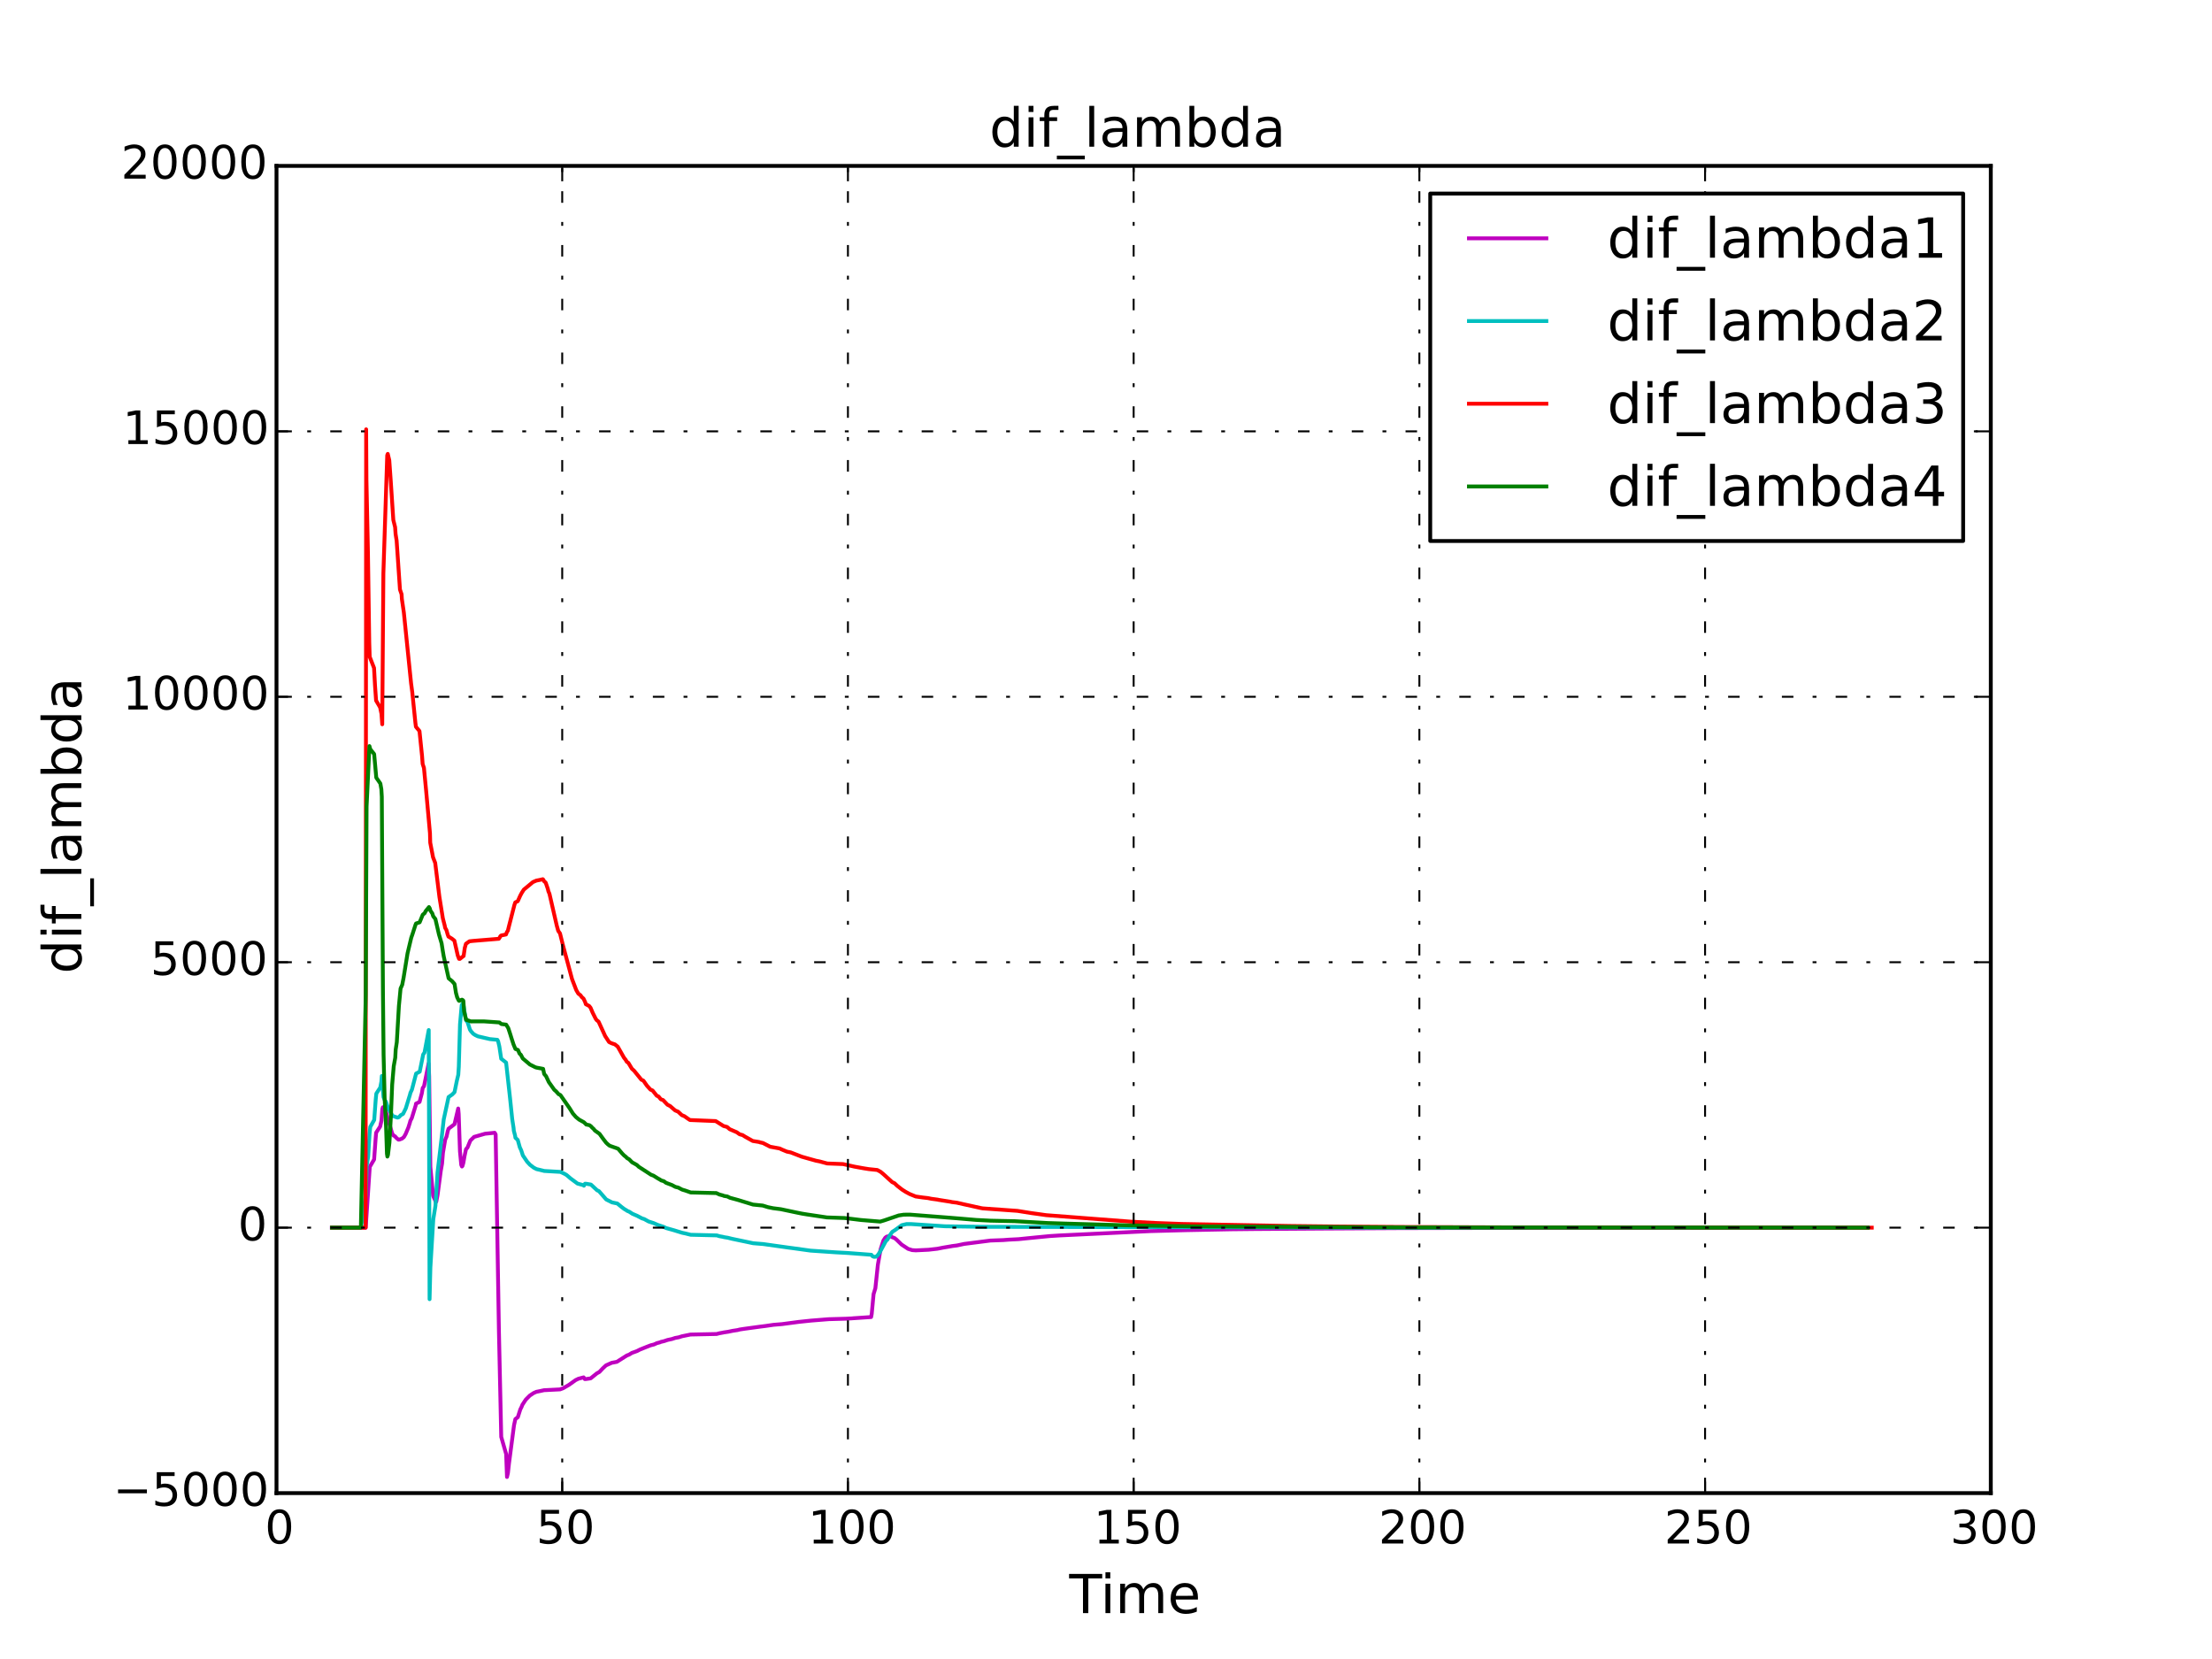 <?xml version="1.0" encoding="utf-8" standalone="no"?>
<!DOCTYPE svg PUBLIC "-//W3C//DTD SVG 1.1//EN"
  "http://www.w3.org/Graphics/SVG/1.1/DTD/svg11.dtd">
<!-- Created with matplotlib (http://matplotlib.org/) -->
<svg height="432pt" version="1.1" viewBox="0 0 576 432" width="576pt" xmlns="http://www.w3.org/2000/svg" xmlns:xlink="http://www.w3.org/1999/xlink">
 <defs>
  <style type="text/css">
*{stroke-linecap:butt;stroke-linejoin:round;}
  </style>
 </defs>
 <g id="figure_1">
  <g id="patch_1">
   <path d="
M0 432
L576 432
L576 0
L0 0
z
" style="fill:#ffffff;"/>
  </g>
  <g id="axes_1">
   <g id="patch_2">
    <path d="
M72 388.8
L518.4 388.8
L518.4 43.2
L72 43.2
z
" style="fill:#ffffff;"/>
   </g>
   <g id="line2d_1">
    <path clip-path="url(#p7ff5b81e1d)" d="
M86.41 319.68
L93.871 319.68
L95.228 319.68
L96.287 303.846
L97.419 301.929
L97.804 296.606
L97.945 294.947
L98.994 293.339
L99.341 291.779
L99.557 288.816
L99.696 288.332
L99.846 288.39
L100.331 288.769
L100.613 289.855
L101.11 292.119
L101.385 292.635
L102.107 295.102
L102.441 295.672
L102.904 295.91
L103.027 296.117
L103.509 296.564
L103.753 296.762
L104.068 296.734
L104.171 296.679
L104.661 296.502
L105.178 296.085
L105.637 295.276
L106.334 293.61
L106.76 292.253
L106.843 291.888
L107.237 291.132
L108.253 287.823
L108.321 287.385
L109.25 286.943
L109.844 284.687
L110.075 283.309
L110.413 282.848
L110.982 280.083
L111.605 276.917
L111.752 280.284
L112.061 303.856
L112.778 311.352
L113.489 312.972
L113.612 312.884
L113.942 311.183
L114.776 304.916
L115.112 303
L115.343 300.187
L115.929 296.759
L116.275 295.988
L116.589 294.566
L116.797 293.918
L118.346 292.745
L119.315 288.654
L119.442 290.052
L119.773 299.81
L120.11 303.336
L120.296 303.76
L120.435 303.593
L120.669 302.752
L120.96 301.072
L121.351 299.233
L121.715 298.856
L122.479 296.997
L122.825 296.659
L123.243 296.261
L123.431 296.052
L126.31 295.221
L128.815 294.97
L129.066 295.389
L129.919 346.642
L130.52 374.17
L131.798 378.618
L132.02 384.602
L132.267 383.564
L132.54 381.093
L133.846 371.145
L134.199 369.52
L134.841 369.037
L135.483 367.014
L135.812 366.363
L136.039 365.789
L136.923 364.445
L137.953 363.408
L138.949 362.747
L139.667 362.427
L140.62 362.236
L141.661 362.006
L145.842 361.795
L146.634 361.494
L148.155 360.611
L149.875 359.382
L150.613 359.024
L151.981 358.661
L152.27 359.109
L152.571 359.102
L153.808 358.924
L155.426 357.613
L156.068 357.264
L157.003 356.279
L157.798 355.542
L159.29 354.873
L160.623 354.621
L161.195 354.259
L163.243 352.958
L163.784 352.76
L164.562 352.285
L165.832 351.835
L166.671 351.407
L168.468 350.689
L169.43 350.315
L170.289 350.099
L171.058 349.752
L171.822 349.551
L172.118 349.42
L172.936 349.228
L173.844 348.919
L174.963 348.681
L175.831 348.395
L176.745 348.23
L177.577 347.963
L178.581 347.758
L179.789 347.512
L186.599 347.369
L187.296 347.184
L188.269 347.006
L188.444 346.962
L189.591 346.791
L190.76 346.546
L192.045 346.351
L192.628 346.2
L193.801 346.02
L197.909 345.46
L199.344 345.281
L201.42 344.977
L203.624 344.797
L208.012 344.217
L211.169 343.885
L215.788 343.514
L220.528 343.381
L226.836 342.957
L226.994 342.149
L227.479 336.975
L227.944 335.46
L228.597 329.329
L229.299 325.325
L230.038 323.034
L230.521 322.299
L230.881 322.02
L231.584 321.856
L232.171 322.071
L232.337 322.166
L232.949 322.39
L233.432 322.787
L234.759 324.072
L236.467 325.201
L237.519 325.528
L238.468 325.595
L241.796 325.432
L244.063 325.176
L245.597 324.875
L247.684 324.525
L247.86 324.483
L249.17 324.319
L251.054 323.917
L257.921 323.037
L261.297 322.912
L262.573 322.811
L265.236 322.675
L267.597 322.435
L269.494 322.245
L273.331 321.872
L275.931 321.706
L299.558 320.581
L308.704 320.339
L320.736 320.102
L326.809 320.036
L344.985 319.915
L364.53 319.804
L401.139 319.725
L486.271 319.684
L486.271 319.684" style="fill:none;stroke:#bf00bf;stroke-linecap:square;"/>
   </g>
   <g id="line2d_2">
    <path clip-path="url(#p7ff5b81e1d)" d="
M86.433 319.68
L93.977 319.68
L95.26 311.053
L95.479 303.583
L95.87 301.214
L96.228 295.305
L96.414 293.449
L97.445 291.63
L97.827 286.42
L97.989 284.774
L99.027 283.173
L99.318 281.618
L99.429 280.185
L99.858 285.671
L100.151 286.384
L100.525 286.922
L101.023 288.477
L102.235 290.582
L103.505 291.028
L103.789 290.955
L104.09 290.691
L104.318 290.414
L104.957 290.06
L105.284 289.396
L105.677 288.584
L106.769 285.009
L106.865 284.592
L107.265 283.734
L108.353 279.553
L109.294 279.066
L110.193 274.593
L110.541 274.093
L111.64 268.219
L111.86 338.306
L112.073 330.017
L112.83 317.458
L113.393 313.973
L113.934 305.306
L115.087 295.536
L115.549 291.486
L116.806 285.671
L117.748 285.012
L118.356 284.397
L118.963 281.437
L119.335 279.871
L119.472 277.773
L119.785 266.7
L120.226 261.731
L120.453 261.347
L120.575 261.467
L120.676 261.739
L121.177 264.757
L121.397 265.744
L121.75 266.18
L122.366 268.103
L122.647 268.534
L122.97 268.889
L123.224 269.18
L123.747 269.526
L124.448 269.86
L127.538 270.576
L129.522 270.769
L129.72 271.17
L130.034 272.514
L130.512 275.685
L131.789 276.692
L132.805 285.882
L133.379 291.411
L133.734 293.72
L133.792 294.415
L134.127 295.695
L134.221 296.284
L134.822 296.839
L135.354 298.755
L135.726 299.551
L136.156 300.873
L137.273 302.513
L138.006 303.307
L139.001 304.066
L139.719 304.434
L140.666 304.654
L141.724 304.917
L145.929 305.16
L147.037 305.677
L147.529 305.967
L148.603 306.882
L150.389 308.203
L151.911 308.617
L152.056 308.756
L152.329 308.242
L152.646 308.25
L153.876 308.455
L155.499 309.958
L155.957 310.16
L157.854 312.333
L159.364 313.101
L160.751 313.389
L161.9 314.329
L162.562 314.824
L163.161 315.179
L163.297 315.295
L163.844 315.522
L164.681 316.066
L165.886 316.582
L167.176 317.261
L167.763 317.446
L168.882 318.068
L170.195 318.488
L171.294 318.968
L172.875 319.495
L173.445 319.782
L175.392 320.326
L177.633 321.015
L178.491 321.192
L179.396 321.42
L179.864 321.532
L186.651 321.695
L187.355 321.907
L188.201 322.06
L188.599 322.161
L189.513 322.308
L190.665 322.592
L194.898 323.476
L196.122 323.737
L198.74 323.949
L205.204 324.858
L206.57 325.039
L211.066 325.662
L217.624 326.105
L220.744 326.273
L226.906 326.742
L227.213 327.124
L227.606 327.279
L228.129 327.24
L228.518 326.902
L229.093 326.086
L230.582 323.335
L230.766 323.059
L231.09 322.788
L231.644 321.776
L232.243 320.905
L232.426 320.711
L233.005 320.355
L234.835 319.024
L236.055 318.743
L237.284 318.745
L246.033 319.316
L255.643 319.455
L358.339 319.67
L486.344 319.68
L486.344 319.68" style="fill:none;stroke:#00bfbf;stroke-linecap:square;"/>
   </g>
   <g id="line2d_3">
    <path clip-path="url(#p7ff5b81e1d)" d="
M86.475 319.68
L95.202 319.68
L95.343 111.797
L95.42 124.896
L95.811 143.891
L96.153 167.342
L96.268 171.024
L97.398 173.932
L97.657 178.56
L97.929 182.416
L98.973 184.183
L99.331 185.869
L99.535 188.602
L99.829 149.336
L100.831 118.562
L100.974 118.194
L101.367 119.843
L101.748 125.216
L102.419 135.392
L102.883 137.265
L103.01 139.06
L103.28 140.776
L104.15 153.519
L104.572 154.743
L104.643 155.948
L105.159 159.482
L107.041 177.9
L107.347 180.198
L108.16 188.141
L108.303 189.255
L109.231 190.363
L109.9 196.843
L110.055 198.927
L110.395 199.954
L110.96 205.862
L111.962 216.957
L112.033 219.428
L112.761 223.235
L113.324 224.695
L114.423 233.569
L115.317 239.129
L115.798 240.991
L115.91 241.592
L116.25 242.182
L116.57 243.327
L116.775 243.881
L117.671 244.42
L118.32 244.944
L119.205 248.822
L119.535 249.685
L119.756 249.693
L120.081 249.43
L120.632 248.989
L120.722 248.95
L121.024 246.85
L121.33 245.762
L121.824 245.409
L122.232 245.11
L123.232 245.003
L129.9 244.457
L130.175 244.039
L130.259 243.837
L130.482 243.602
L131.763 243.335
L131.999 242.703
L132.247 242.341
L132.521 241.227
L133.942 235.685
L134.171 234.993
L134.827 234.664
L135.479 233.207
L135.876 232.477
L136.401 231.656
L138.771 229.689
L139.651 229.309
L140.598 229.122
L141.352 228.943
L141.52 229.126
L141.631 229.428
L142.096 229.831
L142.648 231.449
L142.796 232.078
L143.075 232.734
L144.992 241.072
L145.365 242.403
L145.825 243.056
L146.607 246.196
L148.958 254.955
L150.056 257.813
L150.587 258.722
L151.165 259.169
L151.472 259.61
L151.955 260.047
L152.408 261.03
L152.552 261.499
L153.418 261.96
L153.778 262.409
L154.321 263.695
L155.114 265.279
L155.396 265.656
L155.864 266.026
L157.578 269.781
L158.604 271.351
L159.239 271.657
L160.137 271.96
L160.866 272.559
L162.48 275.414
L162.91 275.958
L163.222 276.493
L163.621 276.757
L164.545 278.298
L165.098 278.795
L167.018 281.159
L167.533 281.384
L168.449 282.699
L169.397 283.744
L169.918 283.948
L171.021 285.326
L171.478 285.516
L172.089 286.261
L172.65 286.443
L173.652 287.504
L173.826 287.676
L174.499 288.015
L175.807 289.155
L176.564 289.469
L177.542 290.377
L178.238 290.67
L179.239 291.379
L179.676 291.655
L186.362 291.925
L188.412 293.211
L189.324 293.455
L190.02 294.047
L191.849 294.835
L192.603 295.369
L193.365 295.576
L194.006 295.98
L196.028 297.112
L197.675 297.377
L197.885 297.464
L198.662 297.635
L199.482 298.052
L200.546 298.605
L202.994 299.054
L203.606 299.34
L204.6 299.752
L204.92 299.884
L205.883 300.079
L208.775 301.202
L210.072 301.572
L212.487 302.249
L213.405 302.427
L215.41 302.968
L219.538 303.123
L222.492 303.789
L224.852 304.215
L226.245 304.437
L227.276 304.542
L228.447 304.665
L229.279 305.118
L230.008 305.716
L232.311 307.815
L232.93 308.111
L233.671 308.811
L234.911 309.775
L235.846 310.366
L236.895 310.931
L238.45 311.563
L240.303 311.827
L241.619 311.975
L242.53 312.161
L244.202 312.384
L244.331 312.428
L245.942 312.683
L247.514 312.931
L247.837 313.013
L249.15 313.175
L250.881 313.572
L253.299 314.102
L255.341 314.559
L255.891 314.659
L264.942 315.308
L268.602 315.894
L270.044 316.087
L272.407 316.423
L294.403 318.113
L300.898 318.458
L307.718 318.714
L336.016 319.242
L347.908 319.376
L363.998 319.498
L393.806 319.607
L487.402 319.675
L487.402 319.675" style="fill:none;stroke:#ff0000;stroke-linecap:square;"/>
   </g>
   <g id="line2d_4">
    <path clip-path="url(#p7ff5b81e1d)" d="
M86.483 319.68
L93.969 319.68
L95.237 259.2
L95.457 210.035
L96.2 194.284
L96.426 195.098
L97.427 196.349
L97.981 202.501
L99.047 204.031
L99.304 205.52
L99.422 207.477
L99.72 258.594
L99.885 274.689
L100.158 285.978
L100.534 293.465
L100.758 300.419
L100.875 301.168
L101.027 300.727
L101.406 297.565
L101.809 290.215
L102.122 282.418
L102.528 277.633
L102.923 275.42
L103.035 273.333
L103.328 271.372
L103.873 261.959
L104.306 257.414
L104.739 256.433
L105.091 254.622
L106.121 248.256
L107.087 244.181
L107.388 243.328
L108.208 240.781
L108.346 240.469
L109.275 240.168
L110.089 238.18
L110.579 237.792
L110.825 237.285
L111.704 236.199
L111.93 236.578
L112.067 237.111
L112.576 237.855
L112.81 238.587
L113.375 239.31
L114.307 243.349
L114.693 244.633
L114.995 245.654
L115.289 247.535
L115.541 249.015
L116.82 254.75
L117.738 255.511
L118.365 256.23
L118.738 258.571
L119.05 259.71
L119.466 260.549
L119.57 260.625
L120.31 260.303
L120.566 260.466
L120.664 260.617
L120.844 263.334
L121.366 265.542
L122.627 265.973
L126.028 265.965
L130.046 266.243
L130.541 266.654
L131.806 266.816
L132.045 267.215
L132.351 267.714
L132.821 269.147
L133.209 270.398
L133.721 271.974
L134.21 273.142
L134.882 273.414
L135.212 274.176
L135.325 274.411
L135.614 274.637
L136.137 275.627
L137.99 277.201
L139.411 277.91
L139.723 278.009
L140.812 278.21
L141.427 278.333
L141.702 279.669
L142.189 280.231
L142.919 281.783
L143.3 282.318
L144.325 283.772
L144.777 284.155
L145.48 284.936
L145.923 285.136
L148.331 288.596
L149.179 289.961
L149.973 290.87
L150.806 291.548
L152.03 292.22
L152.48 292.631
L152.64 292.82
L153.533 293.007
L154.008 293.387
L154.148 293.582
L154.594 293.982
L154.914 294.393
L156.108 295.24
L157.19 296.727
L157.836 297.552
L158.255 297.954
L158.757 298.349
L160.943 299.116
L162.029 300.383
L162.538 300.899
L162.974 301.234
L163.278 301.562
L163.834 301.883
L164.596 302.659
L165.403 303.106
L165.881 303.397
L166.327 303.823
L168.196 305.03
L169.53 305.9
L170.165 306.139
L171.259 306.829
L171.857 307.161
L172.168 307.376
L172.865 307.588
L173.428 308.001
L174.995 308.594
L175.87 309.064
L176.62 309.246
L177.626 309.773
L178.477 310.027
L179.175 310.274
L179.855 310.515
L186.52 310.671
L187.183 310.977
L187.34 311.052
L188.189 311.272
L188.536 311.416
L189.39 311.557
L190.087 311.9
L192.212 312.48
L196.089 313.669
L198.601 313.922
L200.004 314.35
L201.312 314.617
L203.313 314.871
L207.385 315.732
L208.827 316.024
L210.127 316.237
L214.56 316.9
L215.321 317.016
L219.964 317.171
L224.19 317.688
L229.204 318.101
L230.249 317.787
L234.026 316.5
L235.341 316.298
L236.952 316.283
L247.566 317.112
L249.827 317.297
L254.173 317.666
L257.967 317.863
L264.278 317.998
L272.892 318.475
L277.676 318.623
L282.513 318.758
L293.949 319.081
L310.88 319.347
L368.143 319.621
L486.333 319.678
L486.333 319.678" style="fill:none;stroke:#008000;stroke-linecap:square;"/>
   </g>
   <g id="patch_3">
    <path d="
M518.4 388.8
L518.4 43.2" style="fill:none;stroke:#000000;stroke-linecap:square;stroke-linejoin:miter;"/>
   </g>
   <g id="patch_4">
    <path d="
M72 388.8
L72 43.2" style="fill:none;stroke:#000000;stroke-linecap:square;stroke-linejoin:miter;"/>
   </g>
   <g id="patch_5">
    <path d="
M72 388.8
L518.4 388.8" style="fill:none;stroke:#000000;stroke-linecap:square;stroke-linejoin:miter;"/>
   </g>
   <g id="patch_6">
    <path d="
M72 43.2
L518.4 43.2" style="fill:none;stroke:#000000;stroke-linecap:square;stroke-linejoin:miter;"/>
   </g>
   <g id="matplotlib.axis_1">
    <g id="xtick_1">
     <g id="line2d_5">
      <path clip-path="url(#p7ff5b81e1d)" d="
M72 388.8
L72 43.2" style="fill:none;stroke:#000000;stroke-dasharray:3,5,1,5;stroke-dashoffset:0.0;stroke-width:0.5;"/>
     </g>
     <g id="line2d_6">
      <defs>
       <path d="
M0 0
L0 -4" id="mc7db9fdffb" style="stroke:#000000;stroke-width:0.5;"/>
      </defs>
      <g>
       <use style="stroke:#000000;stroke-width:0.5;" x="72.0" xlink:href="#mc7db9fdffb" y="388.8"/>
      </g>
     </g>
     <g id="line2d_7">
      <defs>
       <path d="
M0 0
L0 4" id="m5a7d422ac3" style="stroke:#000000;stroke-width:0.5;"/>
      </defs>
      <g>
       <use style="stroke:#000000;stroke-width:0.5;" x="72.0" xlink:href="#m5a7d422ac3" y="43.2"/>
      </g>
     </g>
     <g id="text_1">
      <!-- 0 -->
      <defs>
       <path d="
M31.781 66.406
Q24.172 66.406 20.328 58.906
Q16.5 51.422 16.5 36.375
Q16.5 21.391 20.328 13.891
Q24.172 6.391 31.781 6.391
Q39.453 6.391 43.281 13.891
Q47.125 21.391 47.125 36.375
Q47.125 51.422 43.281 58.906
Q39.453 66.406 31.781 66.406
M31.781 74.219
Q44.047 74.219 50.516 64.516
Q56.984 54.828 56.984 36.375
Q56.984 17.969 50.516 8.266
Q44.047 -1.422 31.781 -1.422
Q19.531 -1.422 13.062 8.266
Q6.594 17.969 6.594 36.375
Q6.594 54.828 13.062 64.516
Q19.531 74.219 31.781 74.219" id="DejaVuSans-30"/>
      </defs>
      <g transform="translate(68.977 401.918)scale(0.12 -0.12)">
       <use xlink:href="#DejaVuSans-30"/>
      </g>
     </g>
    </g>
    <g id="xtick_2">
     <g id="line2d_8">
      <path clip-path="url(#p7ff5b81e1d)" d="
M146.4 388.8
L146.4 43.2" style="fill:none;stroke:#000000;stroke-dasharray:3,5,1,5;stroke-dashoffset:0.0;stroke-width:0.5;"/>
     </g>
     <g id="line2d_9">
      <g>
       <use style="stroke:#000000;stroke-width:0.5;" x="146.4" xlink:href="#mc7db9fdffb" y="388.8"/>
      </g>
     </g>
     <g id="line2d_10">
      <g>
       <use style="stroke:#000000;stroke-width:0.5;" x="146.4" xlink:href="#m5a7d422ac3" y="43.2"/>
      </g>
     </g>
     <g id="text_2">
      <!-- 50 -->
      <defs>
       <path d="
M10.797 72.906
L49.516 72.906
L49.516 64.594
L19.828 64.594
L19.828 46.734
Q21.969 47.469 24.109 47.828
Q26.266 48.188 28.422 48.188
Q40.625 48.188 47.75 41.5
Q54.891 34.812 54.891 23.391
Q54.891 11.625 47.562 5.094
Q40.234 -1.422 26.906 -1.422
Q22.312 -1.422 17.547 -0.641
Q12.797 0.141 7.719 1.703
L7.719 11.625
Q12.109 9.234 16.797 8.062
Q21.484 6.891 26.703 6.891
Q35.156 6.891 40.078 11.328
Q45.016 15.766 45.016 23.391
Q45.016 31 40.078 35.438
Q35.156 39.891 26.703 39.891
Q22.75 39.891 18.812 39.016
Q14.891 38.141 10.797 36.281
z
" id="DejaVuSans-35"/>
      </defs>
      <g transform="translate(139.627 401.918)scale(0.12 -0.12)">
       <use xlink:href="#DejaVuSans-35"/>
       <use x="63.623" xlink:href="#DejaVuSans-30"/>
      </g>
     </g>
    </g>
    <g id="xtick_3">
     <g id="line2d_11">
      <path clip-path="url(#p7ff5b81e1d)" d="
M220.8 388.8
L220.8 43.2" style="fill:none;stroke:#000000;stroke-dasharray:3,5,1,5;stroke-dashoffset:0.0;stroke-width:0.5;"/>
     </g>
     <g id="line2d_12">
      <g>
       <use style="stroke:#000000;stroke-width:0.5;" x="220.8" xlink:href="#mc7db9fdffb" y="388.8"/>
      </g>
     </g>
     <g id="line2d_13">
      <g>
       <use style="stroke:#000000;stroke-width:0.5;" x="220.8" xlink:href="#m5a7d422ac3" y="43.2"/>
      </g>
     </g>
     <g id="text_3">
      <!-- 100 -->
      <defs>
       <path d="
M12.406 8.297
L28.516 8.297
L28.516 63.922
L10.984 60.406
L10.984 69.391
L28.422 72.906
L38.281 72.906
L38.281 8.297
L54.391 8.297
L54.391 0
L12.406 0
z
" id="DejaVuSans-31"/>
      </defs>
      <g transform="translate(210.405 401.918)scale(0.12 -0.12)">
       <use xlink:href="#DejaVuSans-31"/>
       <use x="63.623" xlink:href="#DejaVuSans-30"/>
       <use x="127.246" xlink:href="#DejaVuSans-30"/>
      </g>
     </g>
    </g>
    <g id="xtick_4">
     <g id="line2d_14">
      <path clip-path="url(#p7ff5b81e1d)" d="
M295.2 388.8
L295.2 43.2" style="fill:none;stroke:#000000;stroke-dasharray:3,5,1,5;stroke-dashoffset:0.0;stroke-width:0.5;"/>
     </g>
     <g id="line2d_15">
      <g>
       <use style="stroke:#000000;stroke-width:0.5;" x="295.2" xlink:href="#mc7db9fdffb" y="388.8"/>
      </g>
     </g>
     <g id="line2d_16">
      <g>
       <use style="stroke:#000000;stroke-width:0.5;" x="295.2" xlink:href="#m5a7d422ac3" y="43.2"/>
      </g>
     </g>
     <g id="text_4">
      <!-- 150 -->
      <g transform="translate(284.805 401.918)scale(0.12 -0.12)">
       <use xlink:href="#DejaVuSans-31"/>
       <use x="63.623" xlink:href="#DejaVuSans-35"/>
       <use x="127.246" xlink:href="#DejaVuSans-30"/>
      </g>
     </g>
    </g>
    <g id="xtick_5">
     <g id="line2d_17">
      <path clip-path="url(#p7ff5b81e1d)" d="
M369.6 388.8
L369.6 43.2" style="fill:none;stroke:#000000;stroke-dasharray:3,5,1,5;stroke-dashoffset:0.0;stroke-width:0.5;"/>
     </g>
     <g id="line2d_18">
      <g>
       <use style="stroke:#000000;stroke-width:0.5;" x="369.6" xlink:href="#mc7db9fdffb" y="388.8"/>
      </g>
     </g>
     <g id="line2d_19">
      <g>
       <use style="stroke:#000000;stroke-width:0.5;" x="369.6" xlink:href="#m5a7d422ac3" y="43.2"/>
      </g>
     </g>
     <g id="text_5">
      <!-- 200 -->
      <defs>
       <path d="
M19.188 8.297
L53.609 8.297
L53.609 0
L7.328 0
L7.328 8.297
Q12.938 14.109 22.625 23.891
Q32.328 33.688 34.812 36.531
Q39.547 41.844 41.422 45.531
Q43.312 49.219 43.312 52.781
Q43.312 58.594 39.234 62.25
Q35.156 65.922 28.609 65.922
Q23.969 65.922 18.812 64.312
Q13.672 62.703 7.812 59.422
L7.812 69.391
Q13.766 71.781 18.938 73
Q24.125 74.219 28.422 74.219
Q39.75 74.219 46.484 68.547
Q53.219 62.891 53.219 53.422
Q53.219 48.922 51.531 44.891
Q49.859 40.875 45.406 35.406
Q44.188 33.984 37.641 27.219
Q31.109 20.453 19.188 8.297" id="DejaVuSans-32"/>
      </defs>
      <g transform="translate(358.986 401.918)scale(0.12 -0.12)">
       <use xlink:href="#DejaVuSans-32"/>
       <use x="63.623" xlink:href="#DejaVuSans-30"/>
       <use x="127.246" xlink:href="#DejaVuSans-30"/>
      </g>
     </g>
    </g>
    <g id="xtick_6">
     <g id="line2d_20">
      <path clip-path="url(#p7ff5b81e1d)" d="
M444 388.8
L444 43.2" style="fill:none;stroke:#000000;stroke-dasharray:3,5,1,5;stroke-dashoffset:0.0;stroke-width:0.5;"/>
     </g>
     <g id="line2d_21">
      <g>
       <use style="stroke:#000000;stroke-width:0.5;" x="444.0" xlink:href="#mc7db9fdffb" y="388.8"/>
      </g>
     </g>
     <g id="line2d_22">
      <g>
       <use style="stroke:#000000;stroke-width:0.5;" x="444.0" xlink:href="#m5a7d422ac3" y="43.2"/>
      </g>
     </g>
     <g id="text_6">
      <!-- 250 -->
      <g transform="translate(433.386 401.918)scale(0.12 -0.12)">
       <use xlink:href="#DejaVuSans-32"/>
       <use x="63.623" xlink:href="#DejaVuSans-35"/>
       <use x="127.246" xlink:href="#DejaVuSans-30"/>
      </g>
     </g>
    </g>
    <g id="xtick_7">
     <g id="line2d_23">
      <path clip-path="url(#p7ff5b81e1d)" d="
M518.4 388.8
L518.4 43.2" style="fill:none;stroke:#000000;stroke-dasharray:3,5,1,5;stroke-dashoffset:0.0;stroke-width:0.5;"/>
     </g>
     <g id="line2d_24">
      <g>
       <use style="stroke:#000000;stroke-width:0.5;" x="518.4" xlink:href="#mc7db9fdffb" y="388.8"/>
      </g>
     </g>
     <g id="line2d_25">
      <g>
       <use style="stroke:#000000;stroke-width:0.5;" x="518.4" xlink:href="#m5a7d422ac3" y="43.2"/>
      </g>
     </g>
     <g id="text_7">
      <!-- 300 -->
      <defs>
       <path d="
M40.578 39.312
Q47.656 37.797 51.625 33
Q55.609 28.219 55.609 21.188
Q55.609 10.406 48.188 4.484
Q40.766 -1.422 27.094 -1.422
Q22.516 -1.422 17.656 -0.516
Q12.797 0.391 7.625 2.203
L7.625 11.719
Q11.719 9.328 16.594 8.109
Q21.484 6.891 26.812 6.891
Q36.078 6.891 40.938 10.547
Q45.797 14.203 45.797 21.188
Q45.797 27.641 41.281 31.266
Q36.766 34.906 28.719 34.906
L20.219 34.906
L20.219 43.016
L29.109 43.016
Q36.375 43.016 40.234 45.922
Q44.094 48.828 44.094 54.297
Q44.094 59.906 40.109 62.906
Q36.141 65.922 28.719 65.922
Q24.656 65.922 20.016 65.031
Q15.375 64.156 9.812 62.312
L9.812 71.094
Q15.438 72.656 20.344 73.438
Q25.25 74.219 29.594 74.219
Q40.828 74.219 47.359 69.109
Q53.906 64.016 53.906 55.328
Q53.906 49.266 50.438 45.094
Q46.969 40.922 40.578 39.312" id="DejaVuSans-33"/>
      </defs>
      <g transform="translate(507.803 401.918)scale(0.12 -0.12)">
       <use xlink:href="#DejaVuSans-33"/>
       <use x="63.623" xlink:href="#DejaVuSans-30"/>
       <use x="127.246" xlink:href="#DejaVuSans-30"/>
      </g>
     </g>
    </g>
    <g id="text_8">
     <!-- Time -->
     <defs>
      <path d="
M9.422 54.688
L18.406 54.688
L18.406 0
L9.422 0
z

M9.422 75.984
L18.406 75.984
L18.406 64.594
L9.422 64.594
z
" id="DejaVuSans-69"/>
      <path d="
M52 44.188
Q55.375 50.25 60.062 53.125
Q64.75 56 71.094 56
Q79.641 56 84.281 50.016
Q88.922 44.047 88.922 33.016
L88.922 0
L79.891 0
L79.891 32.719
Q79.891 40.578 77.094 44.375
Q74.312 48.188 68.609 48.188
Q61.625 48.188 57.562 43.547
Q53.516 38.922 53.516 30.906
L53.516 0
L44.484 0
L44.484 32.719
Q44.484 40.625 41.703 44.406
Q38.922 48.188 33.109 48.188
Q26.219 48.188 22.156 43.531
Q18.109 38.875 18.109 30.906
L18.109 0
L9.078 0
L9.078 54.688
L18.109 54.688
L18.109 46.188
Q21.188 51.219 25.484 53.609
Q29.781 56 35.688 56
Q41.656 56 45.828 52.969
Q50 49.953 52 44.188" id="DejaVuSans-6d"/>
      <path d="
M56.203 29.594
L56.203 25.203
L14.891 25.203
Q15.484 15.922 20.484 11.062
Q25.484 6.203 34.422 6.203
Q39.594 6.203 44.453 7.469
Q49.312 8.734 54.109 11.281
L54.109 2.781
Q49.266 0.734 44.188 -0.344
Q39.109 -1.422 33.891 -1.422
Q20.797 -1.422 13.156 6.188
Q5.516 13.812 5.516 26.812
Q5.516 40.234 12.766 48.109
Q20.016 56 32.328 56
Q43.359 56 49.781 48.891
Q56.203 41.797 56.203 29.594
M47.219 32.234
Q47.125 39.594 43.094 43.984
Q39.062 48.391 32.422 48.391
Q24.906 48.391 20.391 44.141
Q15.875 39.891 15.188 32.172
z
" id="DejaVuSans-65"/>
      <path d="
M-0.297 72.906
L61.375 72.906
L61.375 64.594
L35.5 64.594
L35.5 0
L25.594 0
L25.594 64.594
L-0.297 64.594
z
" id="DejaVuSans-54"/>
     </defs>
     <g transform="translate(278.425 420.052)scale(0.14 -0.14)">
      <use xlink:href="#DejaVuSans-54"/>
      <use x="57.959" xlink:href="#DejaVuSans-69"/>
      <use x="85.742" xlink:href="#DejaVuSans-6d"/>
      <use x="183.154" xlink:href="#DejaVuSans-65"/>
     </g>
    </g>
   </g>
   <g id="matplotlib.axis_2">
    <g id="ytick_1">
     <g id="line2d_26">
      <path clip-path="url(#p7ff5b81e1d)" d="
M72 388.8
L518.4 388.8" style="fill:none;stroke:#000000;stroke-dasharray:3,5,1,5;stroke-dashoffset:0.0;stroke-width:0.5;"/>
     </g>
     <g id="line2d_27">
      <defs>
       <path d="
M0 0
L4 0" id="md7965d1ba0" style="stroke:#000000;stroke-width:0.5;"/>
      </defs>
      <g>
       <use style="stroke:#000000;stroke-width:0.5;" x="72.0" xlink:href="#md7965d1ba0" y="388.8"/>
      </g>
     </g>
     <g id="line2d_28">
      <defs>
       <path d="
M0 0
L-4 0" id="md9a1c1a7cd" style="stroke:#000000;stroke-width:0.5;"/>
      </defs>
      <g>
       <use style="stroke:#000000;stroke-width:0.5;" x="518.4" xlink:href="#md9a1c1a7cd" y="388.8"/>
      </g>
     </g>
     <g id="text_9">
      <!-- −5000 -->
      <defs>
       <path d="
M10.594 35.5
L73.188 35.5
L73.188 27.203
L10.594 27.203
z
" id="DejaVuSans-2212"/>
      </defs>
      <g transform="translate(29.473 392.111)scale(0.12 -0.12)">
       <use xlink:href="#DejaVuSans-2212"/>
       <use x="83.789" xlink:href="#DejaVuSans-35"/>
       <use x="147.412" xlink:href="#DejaVuSans-30"/>
       <use x="211.035" xlink:href="#DejaVuSans-30"/>
       <use x="274.658" xlink:href="#DejaVuSans-30"/>
      </g>
     </g>
    </g>
    <g id="ytick_2">
     <g id="line2d_29">
      <path clip-path="url(#p7ff5b81e1d)" d="
M72 319.68
L518.4 319.68" style="fill:none;stroke:#000000;stroke-dasharray:3,5,1,5;stroke-dashoffset:0.0;stroke-width:0.5;"/>
     </g>
     <g id="line2d_30">
      <g>
       <use style="stroke:#000000;stroke-width:0.5;" x="72.0" xlink:href="#md7965d1ba0" y="319.68"/>
      </g>
     </g>
     <g id="line2d_31">
      <g>
       <use style="stroke:#000000;stroke-width:0.5;" x="518.4" xlink:href="#md9a1c1a7cd" y="319.68"/>
      </g>
     </g>
     <g id="text_10">
      <!-- 0 -->
      <g transform="translate(61.953 322.991)scale(0.12 -0.12)">
       <use xlink:href="#DejaVuSans-30"/>
      </g>
     </g>
    </g>
    <g id="ytick_3">
     <g id="line2d_32">
      <path clip-path="url(#p7ff5b81e1d)" d="
M72 250.56
L518.4 250.56" style="fill:none;stroke:#000000;stroke-dasharray:3,5,1,5;stroke-dashoffset:0.0;stroke-width:0.5;"/>
     </g>
     <g id="line2d_33">
      <g>
       <use style="stroke:#000000;stroke-width:0.5;" x="72.0" xlink:href="#md7965d1ba0" y="250.56"/>
      </g>
     </g>
     <g id="line2d_34">
      <g>
       <use style="stroke:#000000;stroke-width:0.5;" x="518.4" xlink:href="#md9a1c1a7cd" y="250.56"/>
      </g>
     </g>
     <g id="text_11">
      <!-- 5000 -->
      <g transform="translate(39.183 253.871)scale(0.12 -0.12)">
       <use xlink:href="#DejaVuSans-35"/>
       <use x="63.623" xlink:href="#DejaVuSans-30"/>
       <use x="127.246" xlink:href="#DejaVuSans-30"/>
       <use x="190.869" xlink:href="#DejaVuSans-30"/>
      </g>
     </g>
    </g>
    <g id="ytick_4">
     <g id="line2d_35">
      <path clip-path="url(#p7ff5b81e1d)" d="
M72 181.44
L518.4 181.44" style="fill:none;stroke:#000000;stroke-dasharray:3,5,1,5;stroke-dashoffset:0.0;stroke-width:0.5;"/>
     </g>
     <g id="line2d_36">
      <g>
       <use style="stroke:#000000;stroke-width:0.5;" x="72.0" xlink:href="#md7965d1ba0" y="181.44"/>
      </g>
     </g>
     <g id="line2d_37">
      <g>
       <use style="stroke:#000000;stroke-width:0.5;" x="518.4" xlink:href="#md9a1c1a7cd" y="181.44"/>
      </g>
     </g>
     <g id="text_12">
      <!-- 10000 -->
      <g transform="translate(31.94 184.751)scale(0.12 -0.12)">
       <use xlink:href="#DejaVuSans-31"/>
       <use x="63.623" xlink:href="#DejaVuSans-30"/>
       <use x="127.246" xlink:href="#DejaVuSans-30"/>
       <use x="190.869" xlink:href="#DejaVuSans-30"/>
       <use x="254.492" xlink:href="#DejaVuSans-30"/>
      </g>
     </g>
    </g>
    <g id="ytick_5">
     <g id="line2d_38">
      <path clip-path="url(#p7ff5b81e1d)" d="
M72 112.32
L518.4 112.32" style="fill:none;stroke:#000000;stroke-dasharray:3,5,1,5;stroke-dashoffset:0.0;stroke-width:0.5;"/>
     </g>
     <g id="line2d_39">
      <g>
       <use style="stroke:#000000;stroke-width:0.5;" x="72.0" xlink:href="#md7965d1ba0" y="112.32"/>
      </g>
     </g>
     <g id="line2d_40">
      <g>
       <use style="stroke:#000000;stroke-width:0.5;" x="518.4" xlink:href="#md9a1c1a7cd" y="112.32"/>
      </g>
     </g>
     <g id="text_13">
      <!-- 15000 -->
      <g transform="translate(31.94 115.631)scale(0.12 -0.12)">
       <use xlink:href="#DejaVuSans-31"/>
       <use x="63.623" xlink:href="#DejaVuSans-35"/>
       <use x="127.246" xlink:href="#DejaVuSans-30"/>
       <use x="190.869" xlink:href="#DejaVuSans-30"/>
       <use x="254.492" xlink:href="#DejaVuSans-30"/>
      </g>
     </g>
    </g>
    <g id="ytick_6">
     <g id="line2d_41">
      <path clip-path="url(#p7ff5b81e1d)" d="
M72 43.2
L518.4 43.2" style="fill:none;stroke:#000000;stroke-dasharray:3,5,1,5;stroke-dashoffset:0.0;stroke-width:0.5;"/>
     </g>
     <g id="line2d_42">
      <g>
       <use style="stroke:#000000;stroke-width:0.5;" x="72.0" xlink:href="#md7965d1ba0" y="43.2"/>
      </g>
     </g>
     <g id="line2d_43">
      <g>
       <use style="stroke:#000000;stroke-width:0.5;" x="518.4" xlink:href="#md9a1c1a7cd" y="43.2"/>
      </g>
     </g>
     <g id="text_14">
      <!-- 20000 -->
      <g transform="translate(31.501 46.511)scale(0.12 -0.12)">
       <use xlink:href="#DejaVuSans-32"/>
       <use x="63.623" xlink:href="#DejaVuSans-30"/>
       <use x="127.246" xlink:href="#DejaVuSans-30"/>
       <use x="190.869" xlink:href="#DejaVuSans-30"/>
       <use x="254.492" xlink:href="#DejaVuSans-30"/>
      </g>
     </g>
    </g>
    <g id="text_15">
     <!-- dif_lambda -->
     <defs>
      <path d="
M48.688 27.297
Q48.688 37.203 44.609 42.844
Q40.531 48.484 33.406 48.484
Q26.266 48.484 22.188 42.844
Q18.109 37.203 18.109 27.297
Q18.109 17.391 22.188 11.75
Q26.266 6.109 33.406 6.109
Q40.531 6.109 44.609 11.75
Q48.688 17.391 48.688 27.297
M18.109 46.391
Q20.953 51.266 25.266 53.625
Q29.594 56 35.594 56
Q45.562 56 51.781 48.094
Q58.016 40.188 58.016 27.297
Q58.016 14.406 51.781 6.484
Q45.562 -1.422 35.594 -1.422
Q29.594 -1.422 25.266 0.953
Q20.953 3.328 18.109 8.203
L18.109 0
L9.078 0
L9.078 75.984
L18.109 75.984
z
" id="DejaVuSans-62"/>
      <path d="
M34.281 27.484
Q23.391 27.484 19.188 25
Q14.984 22.516 14.984 16.5
Q14.984 11.719 18.141 8.906
Q21.297 6.109 26.703 6.109
Q34.188 6.109 38.703 11.406
Q43.219 16.703 43.219 25.484
L43.219 27.484
z

M52.203 31.203
L52.203 0
L43.219 0
L43.219 8.297
Q40.141 3.328 35.547 0.953
Q30.953 -1.422 24.312 -1.422
Q15.922 -1.422 10.953 3.297
Q6 8.016 6 15.922
Q6 25.141 12.172 29.828
Q18.359 34.516 30.609 34.516
L43.219 34.516
L43.219 35.406
Q43.219 41.609 39.141 45
Q35.062 48.391 27.688 48.391
Q23 48.391 18.547 47.266
Q14.109 46.141 10.016 43.891
L10.016 52.203
Q14.938 54.109 19.578 55.047
Q24.219 56 28.609 56
Q40.484 56 46.344 49.844
Q52.203 43.703 52.203 31.203" id="DejaVuSans-61"/>
      <path d="
M37.109 75.984
L37.109 68.5
L28.516 68.5
Q23.688 68.5 21.797 66.547
Q19.922 64.594 19.922 59.516
L19.922 54.688
L34.719 54.688
L34.719 47.703
L19.922 47.703
L19.922 0
L10.891 0
L10.891 47.703
L2.297 47.703
L2.297 54.688
L10.891 54.688
L10.891 58.5
Q10.891 67.625 15.141 71.797
Q19.391 75.984 28.609 75.984
z
" id="DejaVuSans-66"/>
      <path d="
M9.422 75.984
L18.406 75.984
L18.406 0
L9.422 0
z
" id="DejaVuSans-6c"/>
      <path d="
M50.984 -16.609
L50.984 -23.578
L-0.984 -23.578
L-0.984 -16.609
z
" id="DejaVuSans-5f"/>
      <path d="
M45.406 46.391
L45.406 75.984
L54.391 75.984
L54.391 0
L45.406 0
L45.406 8.203
Q42.578 3.328 38.25 0.953
Q33.938 -1.422 27.875 -1.422
Q17.969 -1.422 11.734 6.484
Q5.516 14.406 5.516 27.297
Q5.516 40.188 11.734 48.094
Q17.969 56 27.875 56
Q33.938 56 38.25 53.625
Q42.578 51.266 45.406 46.391
M14.797 27.297
Q14.797 17.391 18.875 11.75
Q22.953 6.109 30.078 6.109
Q37.203 6.109 41.297 11.75
Q45.406 17.391 45.406 27.297
Q45.406 37.203 41.297 42.844
Q37.203 48.484 30.078 48.484
Q22.953 48.484 18.875 42.844
Q14.797 37.203 14.797 27.297" id="DejaVuSans-64"/>
     </defs>
     <g transform="translate(21.172 253.562)rotate(-90.0)scale(0.14 -0.14)">
      <use xlink:href="#DejaVuSans-64"/>
      <use x="63.477" xlink:href="#DejaVuSans-69"/>
      <use x="91.26" xlink:href="#DejaVuSans-66"/>
      <use x="126.465" xlink:href="#DejaVuSans-5f"/>
      <use x="176.465" xlink:href="#DejaVuSans-6c"/>
      <use x="204.248" xlink:href="#DejaVuSans-61"/>
      <use x="265.527" xlink:href="#DejaVuSans-6d"/>
      <use x="362.939" xlink:href="#DejaVuSans-62"/>
      <use x="426.416" xlink:href="#DejaVuSans-64"/>
      <use x="489.893" xlink:href="#DejaVuSans-61"/>
     </g>
    </g>
   </g>
   <g id="text_16">
    <!-- dif_lambda -->
    <g transform="translate(257.638 38.2)scale(0.14 -0.14)">
     <use xlink:href="#DejaVuSans-64"/>
     <use x="63.477" xlink:href="#DejaVuSans-69"/>
     <use x="91.26" xlink:href="#DejaVuSans-66"/>
     <use x="126.465" xlink:href="#DejaVuSans-5f"/>
     <use x="176.465" xlink:href="#DejaVuSans-6c"/>
     <use x="204.248" xlink:href="#DejaVuSans-61"/>
     <use x="265.527" xlink:href="#DejaVuSans-6d"/>
     <use x="362.939" xlink:href="#DejaVuSans-62"/>
     <use x="426.416" xlink:href="#DejaVuSans-64"/>
     <use x="489.893" xlink:href="#DejaVuSans-61"/>
    </g>
   </g>
   <g id="legend_1">
    <g id="patch_7">
     <path d="
M372.429 140.868
L511.2 140.868
L511.2 50.4
L372.429 50.4
z
" style="fill:#ffffff;stroke:#000000;stroke-linejoin:miter;"/>
    </g>
    <g id="line2d_44">
     <path d="
M382.509 62.062
L402.669 62.062" style="fill:none;stroke:#bf00bf;stroke-linecap:square;"/>
    </g>
    <g id="line2d_45"/>
    <g id="text_17">
     <!-- dif_lambda1 -->
     <g transform="translate(418.509 67.102)scale(0.144 -0.144)">
      <use xlink:href="#DejaVuSans-64"/>
      <use x="63.477" xlink:href="#DejaVuSans-69"/>
      <use x="91.26" xlink:href="#DejaVuSans-66"/>
      <use x="126.465" xlink:href="#DejaVuSans-5f"/>
      <use x="176.465" xlink:href="#DejaVuSans-6c"/>
      <use x="204.248" xlink:href="#DejaVuSans-61"/>
      <use x="265.527" xlink:href="#DejaVuSans-6d"/>
      <use x="362.939" xlink:href="#DejaVuSans-62"/>
      <use x="426.416" xlink:href="#DejaVuSans-64"/>
      <use x="489.893" xlink:href="#DejaVuSans-61"/>
      <use x="551.172" xlink:href="#DejaVuSans-31"/>
     </g>
    </g>
    <g id="line2d_46">
     <path d="
M382.509 83.599
L402.669 83.599" style="fill:none;stroke:#00bfbf;stroke-linecap:square;"/>
    </g>
    <g id="line2d_47"/>
    <g id="text_18">
     <!-- dif_lambda2 -->
     <g transform="translate(418.509 88.639)scale(0.144 -0.144)">
      <use xlink:href="#DejaVuSans-64"/>
      <use x="63.477" xlink:href="#DejaVuSans-69"/>
      <use x="91.26" xlink:href="#DejaVuSans-66"/>
      <use x="126.465" xlink:href="#DejaVuSans-5f"/>
      <use x="176.465" xlink:href="#DejaVuSans-6c"/>
      <use x="204.248" xlink:href="#DejaVuSans-61"/>
      <use x="265.527" xlink:href="#DejaVuSans-6d"/>
      <use x="362.939" xlink:href="#DejaVuSans-62"/>
      <use x="426.416" xlink:href="#DejaVuSans-64"/>
      <use x="489.893" xlink:href="#DejaVuSans-61"/>
      <use x="551.172" xlink:href="#DejaVuSans-32"/>
     </g>
    </g>
    <g id="line2d_48">
     <path d="
M382.509 105.136
L402.669 105.136" style="fill:none;stroke:#ff0000;stroke-linecap:square;"/>
    </g>
    <g id="line2d_49"/>
    <g id="text_19">
     <!-- dif_lambda3 -->
     <g transform="translate(418.509 110.176)scale(0.144 -0.144)">
      <use xlink:href="#DejaVuSans-64"/>
      <use x="63.477" xlink:href="#DejaVuSans-69"/>
      <use x="91.26" xlink:href="#DejaVuSans-66"/>
      <use x="126.465" xlink:href="#DejaVuSans-5f"/>
      <use x="176.465" xlink:href="#DejaVuSans-6c"/>
      <use x="204.248" xlink:href="#DejaVuSans-61"/>
      <use x="265.527" xlink:href="#DejaVuSans-6d"/>
      <use x="362.939" xlink:href="#DejaVuSans-62"/>
      <use x="426.416" xlink:href="#DejaVuSans-64"/>
      <use x="489.893" xlink:href="#DejaVuSans-61"/>
      <use x="551.172" xlink:href="#DejaVuSans-33"/>
     </g>
    </g>
    <g id="line2d_50">
     <path d="
M382.509 126.673
L402.669 126.673" style="fill:none;stroke:#008000;stroke-linecap:square;"/>
    </g>
    <g id="line2d_51"/>
    <g id="text_20">
     <!-- dif_lambda4 -->
     <defs>
      <path d="
M37.797 64.312
L12.891 25.391
L37.797 25.391
z

M35.203 72.906
L47.609 72.906
L47.609 25.391
L58.016 25.391
L58.016 17.188
L47.609 17.188
L47.609 0
L37.797 0
L37.797 17.188
L4.891 17.188
L4.891 26.703
z
" id="DejaVuSans-34"/>
     </defs>
     <g transform="translate(418.509 131.713)scale(0.144 -0.144)">
      <use xlink:href="#DejaVuSans-64"/>
      <use x="63.477" xlink:href="#DejaVuSans-69"/>
      <use x="91.26" xlink:href="#DejaVuSans-66"/>
      <use x="126.465" xlink:href="#DejaVuSans-5f"/>
      <use x="176.465" xlink:href="#DejaVuSans-6c"/>
      <use x="204.248" xlink:href="#DejaVuSans-61"/>
      <use x="265.527" xlink:href="#DejaVuSans-6d"/>
      <use x="362.939" xlink:href="#DejaVuSans-62"/>
      <use x="426.416" xlink:href="#DejaVuSans-64"/>
      <use x="489.893" xlink:href="#DejaVuSans-61"/>
      <use x="551.172" xlink:href="#DejaVuSans-34"/>
     </g>
    </g>
   </g>
  </g>
 </g>
 <defs>
  <clipPath id="p7ff5b81e1d">
   <rect height="345.6" width="446.4" x="72.0" y="43.2"/>
  </clipPath>
 </defs>
</svg>
